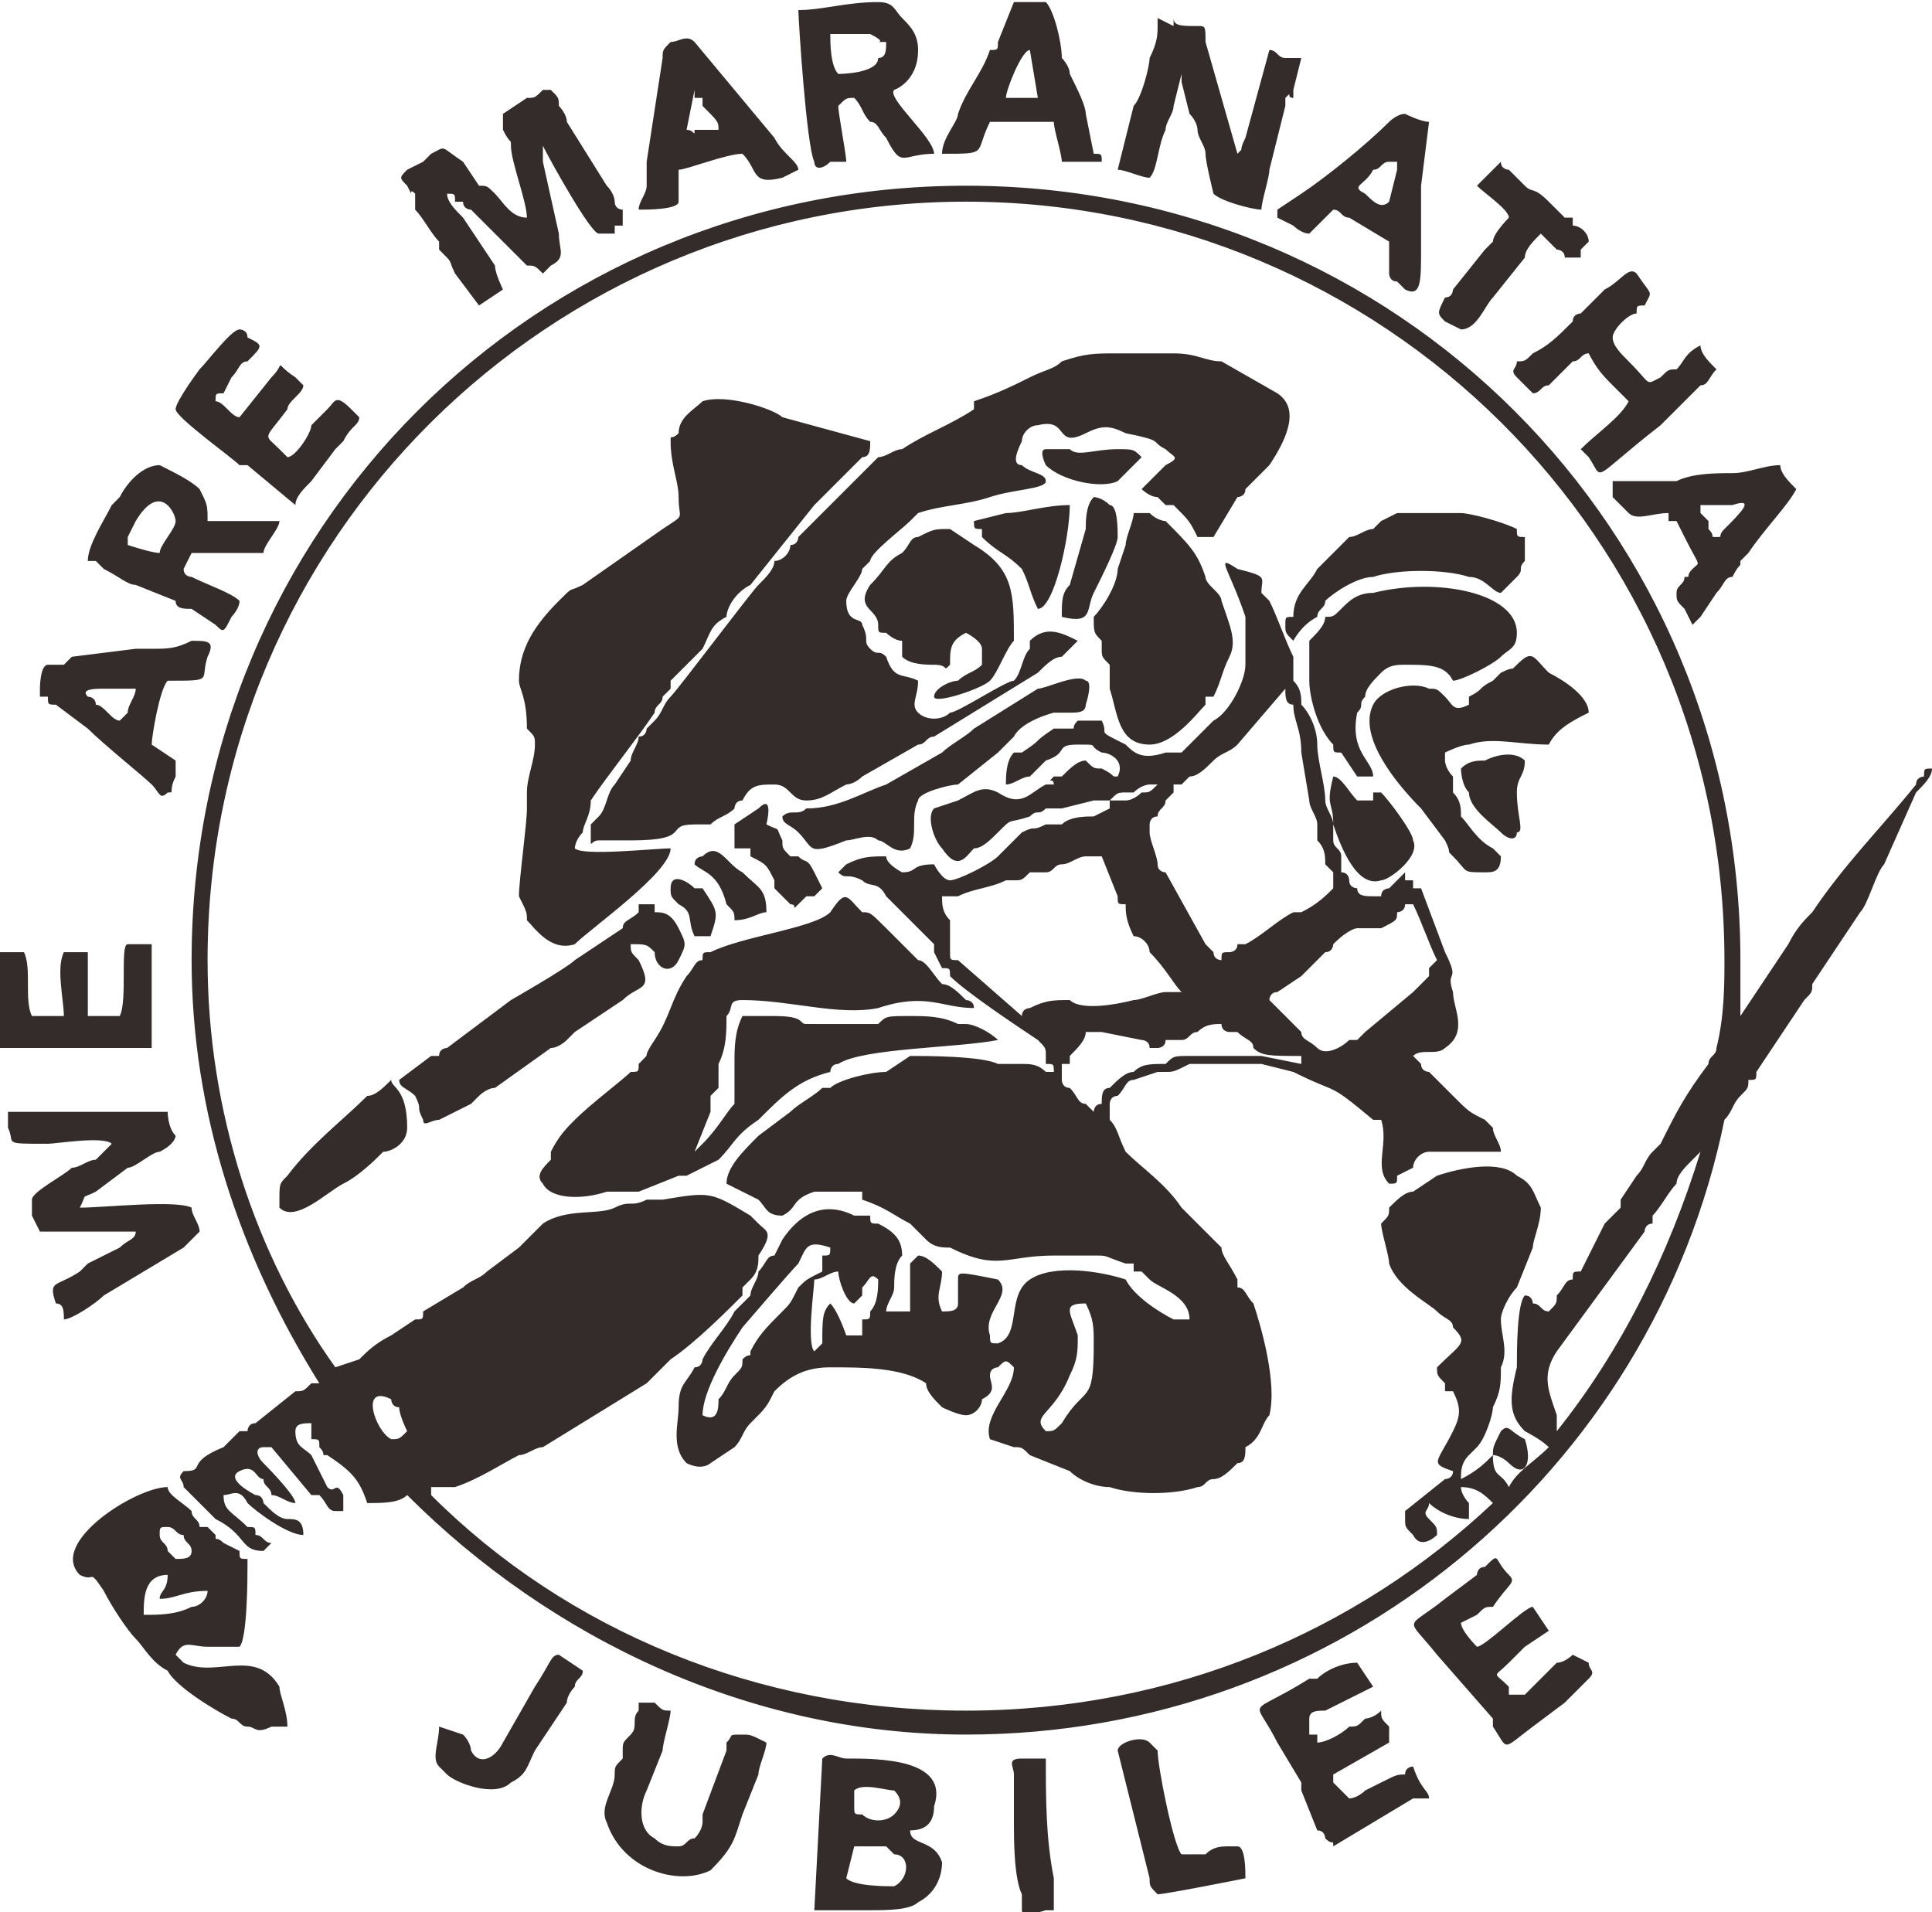 <?xml version="1.0" encoding="UTF-8"?>
<!DOCTYPE svg PUBLIC "-//W3C//DTD SVG 1.1//EN" "http://www.w3.org/Graphics/SVG/1.1/DTD/svg11.dtd">
<!-- Creator: CorelDRAW X7 -->
<svg xmlns="http://www.w3.org/2000/svg" xml:space="preserve" width="2.54mm" height="2.514mm" version="1.1" style="shape-rendering:geometricPrecision; text-rendering:geometricPrecision; image-rendering:optimizeQuality; fill-rule:evenodd; clip-rule:evenodd"
viewBox="0 0 242 239"
 xmlns:xlink="http://www.w3.org/1999/xlink">
 <defs>
  <style type="text/css">
   <![CDATA[
    .fil0 {fill:#332C2B}
   ]]>
  </style>
 </defs>
 <g id="Layer_x0020_1">
  <path class="fil0" d="M51 179c-1,1 -1,1 -2,1 -2,-1 -4,-7 0,-5 0,0 0,1 1,1 0,1 1,3 1,3zm-19 13c0,-1 0,-1 -1,-1 -2,-2 -3,-2 -3,-4 1,0 2,-1 3,1 1,1 5,4 7,4 0,-2 -1,-2 -2,-2 -1,0 -2,-1 -3,-2 0,0 0,-1 -1,-1 0,0 -4,-2 -2,-3 2,-1 2,1 3,1 0,1 1,1 1,2 1,0 2,1 3,1 0,-1 -4,-5 -4,-5 -1,-1 -1,-2 0,-2 1,0 0,0 1,0 0,0 0,0 0,0l5 6c1,0 1,0 1,0 1,1 1,2 2,2 0,0 1,0 1,0 0,0 0,-1 0,-1 0,-1 0,-1 0,-1 -1,-2 -1,0 -2,-1l-2 -4c-1,-1 -2,-1 -2,-3 0,-1 1,-1 2,-1 0,0 0,2 0,2 1,0 1,0 1,1 1,1 0,1 1,1 3,2 4,3 5,6 2,0 4,0 5,-1 18,18 43,30 70,30 47,0 86,-33 95,-77 1,-1 1,-2 2,-3 1,-1 1,-1 1,-2 1,0 1,0 1,-1l6 -9c1,-1 1,-1 1,-2l6 -9c1,-1 2,-5 3,-6l4 -9c1,-1 2,-2 2,-3 -1,0 -1,0 -1,1 0,0 -1,0 -1,1 -4,5 -9,10 -13,16 -1,1 -2,2 -3,4l-6 9c0,-3 0,-5 0,-7 0,-54 -43,-97 -97,-97 -54,0 -97,43 -97,97 0,19 6,37 16,53l-1 0c-1,1 -1,1 -2,1l-5 4c-1,0 -1,1 -1,1l-1 0c0,0 0,0 0,0 -1,1 -1,1 -2,2 -5,2 -2,3 -5,3 -1,1 0,1 0,2l4 4c4,2 3,4 6,4 0,0 0,0 1,-1l0 0c-1,0 -1,-1 -2,-1zm55 -75l2 0c1,-3 1,-3 -1,-6 0,0 0,0 -1,0 -1,-1 -3,-2 -3,0 0,1 0,1 1,2 2,1 1,2 2,4zm0 -9c1,1 3,1 4,5 1,1 1,1 1,2 2,0 3,-1 4,-1 0,-3 -1,-3 -3,-5 -2,-1 -3,-4 -5,-2 0,0 -1,0 -1,1zm53 -48l3 -3c-1,-1 -1,-1 -3,-1 -3,0 -5,1 -6,0 -1,0 -1,0 -2,0 0,0 -1,0 -1,0 -1,0 0,2 0,2 2,2 7,3 9,2zm-7 17c4,1 3,-1 4,-3 1,-2 3,-6 3,-7 0,-1 0,-4 -1,-4 -1,-1 -2,-1 -2,-1 -1,1 -1,3 -1,4l-2 7c-1,1 -1,2 -1,4zm57 27c1,0 0,-2 0,-5 0,-2 1,-2 1,-4 -1,-1 -3,-1 -5,0 -1,0 -2,0 -3,1 0,0 0,2 1,3 0,2 3,4 4,5 1,1 2,1 2,0zm-98 2c0,0 1,0 2,0 0,1 0,1 0,1 2,1 2,1 3,3 0,0 0,0 0,0 0,0 0,0 0,1l2 2c0,0 -1,0 0,0 1,0 0,1 1,0l1 -1c0,0 0,0 0,0 0,0 0,0 1,0 0,0 0,0 0,0 0,0 0,0 1,-1 0,0 -1,-2 -1,-2 -1,-2 -1,-1 -2,-2l-1 0c-1,-1 -1,-1 -1,-2 -1,-2 0,-1 -2,-2 0,0 1,-4 -1,-2l-3 2c0,1 0,1 0,3zm36 133c0,0 0,0 0,0 0,1 3,0 3,0l1 0c0,0 0,0 0,0l0 -2c0,-1 0,-2 0,-2 -1,-5 -1,-10 -1,-15 -1,0 -2,0 -3,0 -2,0 -1,1 -1,2 0,2 0,4 0,6 0,2 0,7 1,9l0 2zm45 -140c0,0 0,0 -1,0 0,1 0,1 0,1 -1,0 -1,0 -2,0 -1,-1 -2,-3 -3,-3 -1,4 0,3 0,6 1,3 3,8 6,7 1,0 5,-3 4,-5 0,-1 -3,-5 -4,-6zm-51 -34c0,1 0,1 1,1 0,1 0,1 0,1 2,2 3,2 5,4 1,2 1,3 2,5 2,0 4,-9 4,-13 -3,0 -6,1 -8,1l-4 1zm-67 151c0,2 -1,4 0,5 0,0 0,0 1,1 1,1 6,3 8,1 2,-1 2,-2 3,-4l4 -6c0,-1 1,-2 1,-2 0,-1 1,-1 1,-2 0,0 0,0 0,0l-3 -2c-1,0 -1,1 -3,4l-4 7c-1,2 -3,3 -4,1 0,0 0,-1 -1,-2 0,0 -3,-1 -3,-1zm90 3l0 0 -1 -1c0,0 1,0 0,0 -1,-1 -4,0 -4,1l4 16c0,1 0,1 1,2 1,0 11,-2 11,-2 0,-1 0,-4 -1,-4 -1,0 0,0 -1,0 -1,0 -2,0 -3,1 -1,0 -2,0 -3,0 -1,-1 -3,-11 -3,-13zm-96 -84c-1,1 -2,2 -3,2 -3,3 -7,6 -10,10 -1,1 -1,1 -1,3 0,1 0,1 0,1 2,2 6,-2 8,-3 2,-1 4,-3 5,-4 1,0 3,-1 3,-3 0,-5 -2,-5 -2,-6zm150 -105c0,-1 -1,-2 -2,-2l0 -1c0,0 -1,0 -1,0 -1,-1 -1,-1 -2,-2 -2,-2 -2,-1 -3,-2 -1,-1 -1,-1 -2,-2 0,0 -1,0 -1,-1 -1,1 -1,1 -2,2 0,0 0,0 -1,1 1,1 4,3 4,4 0,0 -2,2 -2,3 0,0 0,0 -1,1l-4 5c0,0 0,1 -1,1 -1,2 -1,2 0,3l2 1c2,0 3,-3 4,-4l4 -5c0,-1 1,-2 2,-3 0,0 0,0 1,1l1 1c0,0 1,0 1,1 1,0 1,0 1,0 1,0 1,0 1,0l0 -1c1,-1 1,-1 1,-1zm-67 104c0,-1 0,-1 -1,-1l0 -2 0 1c0,-1 0,-1 -1,-2l0 -1 0 1c-3,-2 -9,-6 -11,-8 0,-1 0,-1 -1,-1 0,0 0,0 -1,-2l0 -1c-2,-2 -5,-5 -6,-6 -1,-2 -2,-1 -3,-2 -2,-1 -2,0 -3,-1 0,0 0,0 1,-1 2,-1 3,-1 5,-1 0,1 2,2 2,2 2,0 1,-1 4,-1 0,0 1,2 2,2 1,0 5,-2 6,-3 1,-1 2,-2 3,-3 2,-1 1,0 3,-1 1,0 1,0 2,0 1,-1 3,-1 4,-1l2 -1 0 -1c0,0 0,0 0,0l0 0c0,0 0,0 0,0 0,0 0,0 0,0 1,0 2,0 2,0 1,0 2,-1 2,-1 0,0 0,0 0,0 1,0 1,0 2,-1l0 0 -1 0c0,0 -1,0 -2,1 0,0 -1,0 -1,0 -1,0 -1,0 -2,1 -1,0 -1,0 -2,0l-4 1c0,0 -1,0 -2,0 -1,1 -1,0 -2,1 -3,1 -2,0 -4,2 -1,1 -2,2 -3,2 -1,1 -2,3 -4,0 -1,-1 -2,-4 -1,-5l3 -1c2,-1 3,-2 5,-1 3,2 4,0 6,-1 0,0 1,0 1,0 0,-1 -1,0 0,-1 0,0 0,0 0,0 1,0 1,0 1,0 1,-1 2,-2 3,-2 1,1 1,1 2,1 2,1 1,1 2,1 1,-2 -1,-3 -2,-3 -2,-1 0,-1 -3,-1 -3,0 -1,1 -4,2l-2 2c-1,0 -2,1 -3,1 0,-1 0,-3 1,-4 0,0 0,0 1,0 3,-2 1,-1 4,-3 1,0 1,0 2,0 1,0 0,0 1,-1 1,0 1,0 3,0 1,2 -1,1 3,3 1,1 2,2 5,1 1,0 1,0 2,0l4 -4c2,-1 4,-5 4,-7 0,-3 0,-3 0,-6 -2,-6 -4,-8 -1,-6 4,1 3,1 3,3l1 1c1,2 2,5 3,7 0,0 0,0 0,0l0 0c0,0 0,0 0,1 0,0 0,1 0,1 0,1 0,1 0,1 1,1 1,2 1,3 1,1 2,3 2,5 0,2 1,5 1,7 0,1 1,2 1,3 0,1 0,1 0,2 0,1 1,1 1,2 0,1 0,1 0,2 1,0 1,1 1,1 0,0 0,0 0,0 0,1 1,1 1,1 0,1 1,1 2,1 1,0 1,0 1,0 0,-1 1,-1 1,-1l2 -2 0 1c0,0 0,0 1,0l0 0 0 1 0 0 0 0c0,0 0,0 0,0 1,0 1,0 1,0l3 8c2,4 0,2 1,5 0,2 2,5 -1,7 -1,1 -3,0 -4,1 0,0 0,0 0,0l1 1c0,1 1,1 1,1 1,1 2,2 3,3 2,2 2,2 4,3l1 1c0,1 1,2 1,3 -2,0 -7,0 -9,0 -1,0 -2,1 -2,2l-2 1c0,1 0,1 -1,1 0,0 1,0 0,0 -2,-2 0,-5 -1,-8 -1,0 -1,0 -1,0 -6,-5 -4,-3 -10,-6l-4 -1c-2,0 -5,0 -7,0 -1,0 -1,0 -2,0 -2,1 -2,1 -3,1l-1 0 -3 1c-1,0 -1,1 -2,2 -1,0 -1,1 -1,1 0,1 0,1 0,1 0,0 0,1 0,1 1,1 1,2 2,4 2,2 5,4 7,7l5 5c0,1 1,2 2,4 0,0 0,0 0,1 1,0 1,1 2,2 1,3 3,10 2,14 -1,1 -1,3 -3,4 0,1 0,2 -1,2 -1,1 -2,2 -3,2 -1,0 -1,1 -2,1 -3,1 -8,1 -11,0 -2,0 -4,-1 -5,-2l-5 -2c-1,-1 -1,-1 -2,-1l-3 -1c-1,-3 3,-6 3,-9 -1,-1 -1,-1 -2,0 0,0 -1,0 -1,1 0,1 1,2 -1,3 0,1 -1,2 -2,2 -1,0 -3,-1 -3,-1 -1,-1 -2,-2 -2,-3 -3,-2 -8,-2 -12,-2 -3,0 -5,1 -7,3 -1,2 -1,2 -3,4 -1,1 -1,2 -2,3l-3 2c0,0 -1,1 -3,0 -2,-2 -1,-5 -1,-7 0,-3 1,-3 2,-5 1,0 1,-1 1,-1 1,-2 3,-4 4,-6l2 -2c0,-1 1,-2 1,-3 1,-1 1,-2 2,-2l1 -2c2,-3 5,-5 9,-3 1,0 1,0 2,0 0,1 0,1 1,1 2,1 3,2 3,4 -1,1 -1,3 -1,4 0,1 -1,2 -1,3l3 0c0,-1 0,-1 0,-3 0,-1 0,-2 0,-3 0,0 0,0 1,-1 1,0 2,1 3,2 0,2 -1,3 0,5 1,0 2,0 2,-1 0,-1 0,-1 0,-2 0,0 0,-1 0,-1 0,-1 0,-1 5,0 2,2 -2,4 -1,7 0,1 0,1 1,1 3,-1 1,-6 4,-8 0,0 0,0 0,0 3,-2 9,-1 12,0 1,2 4,4 6,5 0,0 1,0 2,0 0,-3 -4,-4 -5,-5 0,0 0,0 -1,-1l-1 0c0,0 0,0 0,0 0,-1 0,0 0,-1 -1,0 -1,0 -1,0 -3,-1 -2,-1 -4,-1 -3,0 -3,0 -5,0 -6,0 -7,2 -13,-1 -1,0 -2,0 -3,-1 -1,-1 -1,-1 -2,-2 -2,-1 -3,-2 -6,-3l0 -1c-2,0 -5,0 -6,0 -3,1 -2,2 -4,3 -2,0 -2,-1 -3,-2l-4 -2c0,-2 2,-4 4,-6l4 -3c1,-1 3,-2 4,-3 1,0 1,0 1,0 1,-1 5,-2 7,-2l3 -2c2,0 9,0 11,1 1,0 1,0 2,0l0 0 1 0c1,0 2,0 3,1 0,0 1,0 1,0 0,0 0,0 0,0 0,0 0,0 0,0 0,-1 0,0 0,0zm1 -1l0 1c0,0 0,1 0,1 0,0 0,1 1,1 1,1 1,2 2,2 0,0 1,1 1,1 0,0 0,0 0,0 0,0 0,-1 1,-1 0,-1 0,-2 1,-2 1,-1 2,-2 3,-2l0 0c1,-1 2,-1 4,-1 1,-1 1,-1 3,-1 0,0 1,0 2,0 2,0 5,0 7,0l0 0 5 1 0 0c0,0 0,0 0,-1 -4,0 -5,0 -6,-1 0,-1 -1,-1 -2,-2 0,0 0,0 -1,0 0,0 0,0 0,0 0,0 -1,0 -1,-1l0 0c0,0 0,0 0,0 -1,0 -2,0 -3,1 -1,0 -1,1 -2,1 -1,0 -2,0 -2,0 0,1 -1,1 -1,1 0,0 0,0 -1,0 0,-1 -1,-1 -1,-1l0 0 -5 -1c-1,0 -1,0 -2,0 0,1 -1,2 -2,3 0,0 0,1 0,1l0 0c0,0 -1,0 -1,0l0 0zm-118 -6l-4 0 0 -8 -1 0c0,0 0,0 0,0 -1,0 -2,0 -2,0 -1,2 0,6 0,8 -1,0 -3,0 -4,0 -1,-2 0,-6 -1,-8l-3 0c0,1 0,11 0,12l19 0c0,-1 0,-13 0,-13 -1,0 -3,0 -3,0 -1,0 0,7 -1,9zm198 -64c0,0 3,0 4,0 3,-1 1,1 -1,3 -1,1 0,1 -1,1 -1,0 0,0 -1,-1l0 -1c0,0 0,0 0,0 0,0 0,0 0,0l-1 -1c0,-1 0,0 0,-1zm-1 15c1,-1 1,-1 1,-1l2 -3c1,-1 1,-2 2,-2 1,-2 1,-1 1,-2 1,-1 1,-1 1,-1 2,-3 5,-6 6,-8l0 0c-1,-1 -2,-2 -2,-3 -2,0 -4,1 -6,1 -2,0 -5,0 -7,1l-8 0c0,1 0,1 0,2l2 2c1,1 3,0 5,0l0 1c0,0 0,0 0,0 0,0 1,0 1,0l1 2c2,4 2,3 1,4 -1,1 0,1 -1,1 0,1 -1,1 -1,2 0,1 0,1 1,2l1 2zm-92 20l5 -4 2 -2c1,-2 5,-3 5,-3 1,0 0,0 1,0 0,0 1,0 1,0 1,0 2,0 2,-1 0,0 1,-3 0,-3 -1,-1 -5,1 -6,1l-8 5c-1,1 -3,2 -4,3l-7 4c-3,1 -6,3 -10,3 -1,1 -2,0 -3,1 0,1 1,1 2,2 2,2 1,3 6,1 1,0 3,-1 4,0 1,0 2,2 4,1 0,0 0,0 0,0 0,0 0,0 0,0 1,-2 0,-4 1,-6 0,-1 4,-2 5,-2zm9 -92l1 6c0,0 0,0 0,0l-4 0c0,-1 2,-6 3,-6zm-11 13c6,0 4,0 6,-4l8 0c0,1 1,4 1,5l5 0c0,-1 0,-1 -1,-1l-1 -5c0,-1 -1,-3 -2,-5 0,-1 -1,-2 -1,-2 0,-2 -1,-6 -2,-7 0,0 -3,0 -4,0l-2 5c0,1 0,1 -1,1 -1,3 -3,5 -4,8 0,1 -2,3 -2,5zm56 6c-1,1 -2,0 -3,-1 -2,-1 0,-1 1,-3 1,0 1,-1 2,-1 1,0 0,0 1,0 0,1 0,0 0,1l-1 4zm-14 2l2 1c0,0 1,1 2,1 0,0 2,-2 3,-3 1,0 1,1 2,1l5 3 0 4c0,0 0,0 0,0 0,0 0,1 1,1l1 1c2,1 2,-1 2,-5 0,-2 0,-4 0,-6 0,0 0,-1 0,-2l1 -8c-1,0 -3,-1 -3,-1 -1,0 -2,1 -2,1 -3,3 -8,7 -11,9l-3 2c0,1 0,0 0,1zm-143 59c0,1 -1,2 -1,3l-1 1c-1,0 -2,-2 -3,-2 0,-1 -1,-1 -1,-1 -1,-1 1,-1 2,-1 2,0 2,0 4,0zm4 -1c6,0 4,0 5,-3 1,-2 0,-2 -2,-2 -2,1 -3,1 -5,1 -1,0 -1,0 -2,0l-8 1c0,0 -1,1 -1,1 -1,0 -2,0 -2,0 -1,0 -1,3 -1,3 0,0 0,0 0,1l1 0c0,1 0,1 1,1l4 3c2,2 7,6 8,7 1,1 1,2 2,1 1,0 0,0 1,-2 0,0 0,-1 0,-2l-3 -2c0,0 0,0 0,0 0,-1 1,-7 2,-8zm75 133c-2,-1 -2,-1 -3,-1 -2,0 -1,0 -2,1 0,0 0,0 0,0 0,0 0,0 0,1l-3 8c0,0 0,0 0,0 0,0 0,0 0,1 0,0 0,1 -1,2 -1,0 -1,1 -2,1 -1,0 -2,0 -3,-1 -2,-1 -2,-4 -1,-6l2 -5c0,-1 1,-4 1,-5 -1,0 -1,0 -2,-1 -1,0 -1,0 -2,0l0 1c-1,1 0,2 -1,3 -1,1 -1,1 -1,2 0,1 0,1 0,1 -1,1 -1,1 -1,2 0,2 -2,4 -1,6 2,6 9,8 13,6 3,-3 3,-4 4,-7l2 -5c0,-1 1,-3 1,-4zm-9 -207l0 1c1,0 0,0 1,0 0,1 0,1 0,1 2,2 2,2 2,3 -1,0 -1,0 -2,0 0,0 -1,0 -1,0 0,1 0,0 -1,0 0,0 0,0 0,0l1 -5zm-7 15c1,0 5,0 5,-1l0 -2c0,-1 0,-1 0,-2 1,0 6,-2 8,-2 2,2 1,4 5,3l2 -1c0,-1 -2,-2 -3,-4l-10 -12c-1,-1 -2,0 -3,0 -1,1 -1,1 -1,2l-2 13c0,1 0,1 0,3 0,1 -1,2 -1,3zm-58 25c0,1 7,6 8,7l1 0c0,0 0,0 0,0l6 5c0,-1 1,-2 2,-3l3 -4c0,0 1,-1 1,-1 1,-2 2,-2 2,-3 -1,-1 0,0 -1,-1 -2,-2 -2,-1 -3,0 0,0 0,0 -1,1 0,0 -1,1 -1,1 0,1 -2,4 -3,4 0,0 -1,-1 -1,-1 -2,-2 -2,-1 1,-5 0,-1 2,-2 2,-3 0,0 0,0 0,0 0,0 -1,-1 -1,-1 -3,-2 -1,-2 -3,0l-4 5c-1,0 -2,-2 -3,-2 0,-1 0,-1 1,-1l1 -2c1,-1 1,-2 2,-2 2,-2 2,-2 0,-3 0,-1 -1,-1 -1,-1 -1,0 -4,4 -5,5 0,0 -3,4 -3,5zm142 164c0,-1 1,-1 2,-1l6 -3 -2 -3c-2,0 -4,1 -5,2 -1,0 -1,0 -1,0 -8,5 -7,2 -4,8l3 5c0,1 0,1 0,1l2 5c1,0 1,1 1,1 1,1 1,0 1,1l10 -6c1,0 1,0 2,0 0,-1 -1,-1 -2,-4 0,0 -1,0 -1,1 -1,0 -1,0 -3,1l-2 1c-1,1 -2,1 -2,1l-2 -2c0,-1 0,-1 0,-1l7 -4c0,-1 0,-1 0,-1 0,-1 0,0 0,-1 -1,-1 -1,-1 -1,-2 -1,1 -2,1 -2,1 -1,1 -1,1 -2,1 -1,1 -3,2 -4,2 0,0 0,0 0,-1 -1,0 -1,0 -1,0 0,-2 0,-1 0,-2zm21 -13c1,-1 1,-1 2,-1 2,-3 3,-3 2,-4 -2,-2 -1,-3 -3,-1 -1,0 -1,1 -1,1l-4 3c-5,4 -5,2 -1,7l7 8c0,1 0,1 0,1 2,3 1,3 5,0l4 -3c1,-1 2,-2 3,-3 1,-1 0,-1 0,-2l-2 -1c0,0 -1,1 -2,1l-4 4c0,0 0,0 0,0 -1,0 -1,0 -1,0 -1,0 -1,0 -1,0 0,-1 0,-1 0,-1 -2,-2 -2,-1 0,-3l2 -2c0,0 0,0 0,0l3 -2c0,0 -2,-3 -2,-3 -1,0 -6,5 -7,5 0,0 -2,-2 -2,-3l2 -1zm-23 -122c0,0 1,-2 3,-3 0,-1 1,-1 1,-2 1,-1 4,-3 6,-3 3,-1 9,-1 12,0 2,0 3,2 4,2 0,0 1,-1 2,-2 1,-1 0,-1 1,-2 0,-1 0,-2 0,-3 -1,0 -1,0 -1,-1 -2,-1 -6,-2 -7,-2 -2,0 -6,0 -8,0l-2 1c-1,1 -1,1 -1,1 -1,0 -2,1 -3,1 -1,1 -2,2 -4,4 -1,2 -3,3 -3,6 -1,0 -1,0 -1,1 0,1 0,1 1,2zm30 -31c1,0 1,-1 2,-1l3 -3c1,0 1,-1 2,-1 1,2 2,3 3,4 0,0 0,0 1,1l1 1c-1,2 -4,4 -6,6 0,0 1,1 1,1 2,3 0,3 9,-4 2,-2 3,-3 5,-5 1,0 1,-1 2,-2 -1,-1 -2,-2 -2,-3 -2,1 -2,2 -3,3 -1,0 -1,0 -2,1 -2,1 -1,1 -4,-2 -1,-1 -2,-2 -2,-3 0,-1 2,-3 3,-3 0,-1 0,-1 1,-1 1,-2 1,-1 -1,-4 -1,-1 -2,1 -4,2l-3 3c0,0 -1,0 -1,1 -2,2 -3,3 -5,4 -1,1 -1,1 -2,1 0,1 -1,1 0,2 0,0 2,2 2,2zm-82 -44c1,0 0,0 1,0 0,1 0,2 -1,2 0,2 -5,2 -5,2 -1,-1 -1,-4 -1,-5 1,0 4,0 5,0 2,1 1,1 1,1zm-10 -4c0,1 1,17 2,19l0 0c0,1 1,1 2,0 1,0 1,0 2,0 0,-1 -1,-6 -1,-7 1,-1 1,-1 2,-1 1,1 1,2 2,3 1,0 1,1 2,2 2,4 2,2 6,2 0,-2 -6,-7 -5,-8 0,0 3,-1 3,-5 0,-2 -1,-3 -2,-4 -1,-1 -1,-2 -3,-2 -4,0 -7,1 -10,1zm-80 68c-1,0 -4,-1 -4,-1 0,0 0,0 0,0 0,0 0,-1 0,-1l1 -2c3,-5 5,-1 5,0 0,1 -2,3 -2,4zm4 0c2,0 5,0 8,0 0,0 1,0 1,0 0,-1 2,-3 2,-4 -2,0 -7,0 -9,0 0,-2 0,-2 -1,-4 -1,-1 -3,-2 -5,-3 -2,0 -4,2 -5,4 0,0 -1,1 -1,1 -1,2 -3,5 -3,7 1,0 1,0 1,0l1 1c2,1 3,2 4,2l5 2c0,1 1,1 2,1l3 2c1,1 1,1 2,-1 0,0 1,-1 1,-2 -1,-1 -4,-2 -6,-3 0,0 -1,0 -1,-1l1 -2zm88 163c2,0 2,3 0,4 -1,0 -5,0 -6,-1l1 -4 4 0c1,1 1,1 1,1zm-5 -8c1,-1 4,0 5,0 1,1 1,2 0,3 -1,1 -3,1 -4,0 -1,0 -1,0 -1,-1 0,-1 0,-2 0,-2zm7 5c2,0 3,-1 3,-3 2,-6 -7,-6 -11,-6 -1,0 -2,-1 -3,0l-1 19 7 0c2,0 5,0 6,-1 2,-1 3,-3 3,-5 -1,-3 -4,-2 -4,-4zm-1 -149c0,1 0,1 0,2 1,1 3,1 4,1 2,0 1,1 2,0 0,-2 0,-3 2,-4 0,0 2,1 2,2 0,0 0,0 0,1 0,0 0,1 0,1 -1,1 -2,1 -3,2 -1,0 -3,1 -3,2 0,1 6,-1 7,-2 1,-1 2,-4 3,-5 0,-6 0,-9 -5,-12l-3 -2c-2,0 -2,0 -4,1 -1,0 -1,1 -2,2 0,0 0,0 0,0 -2,1 -2,2 -4,4 -2,3 1,3 1,5 0,1 0,1 1,1 0,0 1,1 2,1zm34 -78l0 1 -2 -1 0 1c0,1 0,2 -1,4 0,1 -1,5 -2,6l-2 8c1,0 3,1 4,1 1,-1 1,-4 2,-6 0,-1 1,-2 1,-3l1 -4c0,0 0,0 0,1l1 4c1,1 1,2 1,2 0,1 1,2 1,3 0,1 1,5 1,5 1,1 5,2 6,2 0,-1 1,-4 1,-5l2 -8c0,0 0,-1 0,-1 1,-1 0,0 1,0 0,-1 0,-1 0,-1l1 -4c-1,0 -1,0 -2,0 -1,0 -1,-1 -2,-1 0,0 0,0 0,0l-3 11c-1,2 0,1 -1,2l-4 -14c0,-2 0,-2 -1,-2 -2,0 -3,0 -3,-1zm30 111c-1,0 -1,0 -1,0l0 0 0 0c0,1 -1,1 -1,1 0,1 0,1 -2,2 -1,0 -2,0 -3,0 0,0 -1,0 -3,2 0,0 0,1 -1,1 -1,1 -2,2 -3,3l0 0 -3 2c-1,0 -1,1 -1,1 0,0 0,0 0,0l2 2c1,1 1,1 2,2l0 0c0,1 1,1 2,2 1,1 3,0 4,-1 0,0 1,0 1,0 0,0 0,0 1,-1 0,0 0,0 0,0l6 -5c0,0 0,0 0,0l0 0c0,0 0,0 0,0 1,-1 1,-1 1,-1l0 0c0,0 1,-1 1,-1 0,-1 0,-1 0,-1 0,0 1,-1 1,-1 -1,-2 -2,-5 -3,-7zm-163 30c0,0 -1,1 -2,2 -1,0 -2,1 -3,1 -1,1 -5,3 -5,4 0,1 0,0 0,2l1 2c1,0 10,0 12,0 0,1 -1,1 -2,2l-4 2c-1,1 -1,1 -1,1 -3,2 -4,1 -3,4 1,0 1,1 1,2 1,0 4,-2 5,-3 0,0 0,0 0,0l10 -6c0,0 0,0 0,0l2 -2c0,-1 -1,-2 -1,-3 -2,-1 -11,0 -14,0 1,-2 0,-1 2,-2l4 -3c1,0 3,-2 4,-2 2,-1 2,-2 2,-2l0 0c0,0 0,0 0,0 -1,-1 -1,-3 -1,-3 -1,0 -18,0 -20,0 0,1 0,1 0,2 1,2 -1,2 5,2 1,0 7,-1 8,0zm167 -49c0,0 2,-1 3,-1 3,-1 6,0 10,0 1,-2 3,-3 5,-4 0,-2 -3,-4 -5,-5 -2,-2 -2,-3 -4,-1 -1,1 0,0 -2,1l-1 1c0,0 0,0 0,0 -2,1 -1,1 -3,2l0 0c0,0 0,0 0,1 -2,1 -2,0 -3,-1 -1,-1 -1,-1 -2,-1 -2,-1 -6,0 -7,2 -2,4 3,10 6,13l3 4c1,2 0,1 1,2 2,2 1,2 4,2 1,0 2,0 2,-2 0,0 0,0 -1,-1 0,0 0,0 0,0 -2,-1 -3,-3 -4,-4 0,-1 0,-2 -1,-3l0 -2c-1,-1 -1,-2 -1,-2 0,-1 0,-1 0,-1zm-131 41c0,1 1,1 2,2 1,2 0,1 1,3 0,1 1,0 2,0l4 -2c0,0 1,-1 1,-1 0,0 1,-1 2,-1l7 -5c1,0 2,-1 2,-1 1,-1 1,-1 1,-1l6 -4c2,-2 4,-1 2,-5 -1,-1 -1,-1 -1,-2 2,0 2,0 3,1 0,2 2,3 3,1 1,-2 1,-2 0,-4 -1,-2 -2,-2 -3,-2 0,-1 0,-1 0,-1 -1,0 -1,0 -2,0 0,1 0,1 0,1l0 0c-1,1 -2,1 -2,2l-6 4c-1,1 -8,5 -8,5l-8 6c0,0 -1,0 -1,1 -1,0 -1,0 -1,0l-4 3zm13 -120c0,1 0,1 0,1 1,2 1,1 1,2 0,2 2,7 2,9 -2,0 -3,-2 -4,-3 -1,-1 -1,-1 -2,-1l-2 -3c-3,-2 -2,-2 -4,-1 0,0 -1,1 -1,1l-2 1c-1,1 -1,1 0,2 1,2 0,0 1,1l0 2c1,1 2,3 3,4 0,1 0,1 0,1 2,2 1,1 2,3l3 4 3 -2c0,0 -1,-2 -1,-3l-4 -6c-1,-1 -2,-2 -2,-3 1,0 1,0 1,1 1,0 1,0 1,0 0,1 1,1 1,1 2,2 2,2 3,3l4 4c1,0 1,0 2,1 0,0 1,-1 1,-1 2,-1 1,-2 1,-4l-2 -9c0,-1 0,-1 0,-2 0,0 0,0 0,0 1,2 6,11 7,11 1,0 1,0 2,0 0,-1 0,-1 0,-1 1,0 1,0 1,0 0,-1 0,-1 0,-2 0,0 -1,0 -1,-1 0,0 0,-1 -1,-2l-5 -8c0,-1 -1,-2 -1,-2 0,-1 0,-1 -1,-2 -1,0 -1,0 -1,0 -1,1 -1,1 -2,1l-3 2 0 1zm107 82c1,0 2,0 2,0 0,-2 -3,-3 -2,-8 1,-1 0,-1 1,-2 0,-1 1,-2 2,-3 1,-1 2,-1 3,-1 3,0 5,0 6,2 1,0 5,-2 6,-3 1,-1 2,-1 2,-3 0,-5 -10,-7 -18,-5 -2,0 -3,1 -4,2 -1,1 -1,1 -2,1 0,1 -1,2 -2,3 0,2 0,3 0,5 0,2 1,6 3,8 0,1 0,1 1,1l2 3zm-28 -33c0,1 -1,3 -1,4l-1 3c0,2 -2,5 -3,6 0,2 0,2 1,3l0 1c0,0 0,0 0,0 0,1 0,1 1,2 0,0 0,0 0,1l0 0c0,0 0,1 0,2 1,3 1,7 5,7 3,0 6,-4 7,-5l0 -1c0,0 0,0 0,0 0,0 1,0 1,0 1,-2 1,-3 2,-5 1,-2 0,-4 -1,-7 0,-1 -2,-2 -2,-3 -1,-3 -2,-4 -5,-7 0,0 -1,0 -2,-1 0,0 -2,0 -2,0zm-124 138c0,-2 0,-5 3,-5 0,2 -1,2 -1,3 2,0 3,-1 6,-1 0,1 -1,2 -2,2 -2,1 -4,1 -6,1zm3 -11c1,0 1,1 2,1 0,1 1,1 1,2 0,1 -1,1 -2,1 0,0 -1,-1 -1,-1 0,-1 -1,-1 -1,-2 0,-1 0,-1 1,-1zm8 24c1,0 1,1 2,1 1,0 1,1 3,0 0,0 1,0 2,0 0,-2 -1,-4 -1,-5 -3,-5 -8,-1 -12,-3 0,0 -1,-1 -1,-1 1,-2 2,-1 4,-1 1,0 4,0 4,0 1,-1 1,-9 1,-10 0,-1 0,-1 0,-1 -1,0 -1,0 -1,-1 0,0 0,0 0,0 -2,-1 -2,-1 -2,-1 -1,-1 -1,0 -1,-1l-1 -1c0,0 0,0 -1,0 0,-1 -1,-1 -1,-2 -1,-1 -3,-2 -3,-3 -4,0 -15,7 -11,11 2,1 1,-1 3,2 1,2 3,5 4,6 1,1 2,3 4,4 1,2 6,5 8,6zm91 -95l8 7c0,-1 1,-1 1,-1 2,-1 3,-1 5,-1 1,1 4,1 8,0l0 0c1,0 3,-1 4,-1 0,0 1,0 1,0l0 0c0,0 1,0 1,0 -1,-1 -2,-3 -4,-5 0,-1 -1,-2 -2,-2 -1,-2 -1,-3 -1,-4l0 0c-1,0 -1,0 -1,-1l-2 -5c-1,0 -1,0 -2,0l0 0c-1,0 -2,1 -3,1 -1,0 -1,1 -2,1 -1,0 -2,0 -2,0 -1,1 -1,1 -2,1 0,0 0,0 -1,0 0,0 0,0 0,0 -2,1 -4,1 -6,2 0,0 -1,0 -1,0 0,0 -1,0 -1,0 0,1 0,2 1,3 0,2 0,4 0,4 0,1 0,1 1,1 0,0 0,0 0,0l0 0zm60 51c0,1 0,1 1,2 0,0 0,0 0,1 0,0 0,0 1,0 1,2 1,3 0,5 -2,4 -3,4 0,5 0,1 -1,1 -1,1l-5 4c0,0 0,1 0,0 0,0 0,1 0,1 0,1 0,1 1,2 1,2 3,0 3,0 0,-1 0,-1 -1,-2 -1,-1 0,-1 0,-2 1,1 3,2 5,2 0,-1 0,0 0,-2 0,0 -1,-1 -1,-2 2,0 3,1 4,2 -17,16 -40,26 -66,26 -26,0 -50,-10 -67,-27 0,0 0,-1 0,-1l3 0c3,-1 6,-3 8,-4 1,0 2,-1 3,-1l13 -8c0,0 0,0 1,-1l2 -2c3,-2 7,-6 9,-8 0,-1 0,-1 0,-1 1,-1 1,-1 1,-1 1,-1 1,-2 1,-3 2,-3 1,-3 0,-4l-1 -1c-5,-3 -5,-3 -11,-2 -1,0 -2,0 -2,0 -2,1 -2,0 -4,1 -2,1 -6,0 -9,2 -1,1 -1,1 -3,3l-4 3c-1,1 -2,1 -3,2l-5 3c0,1 0,1 -1,1l-3 2c-2,1 -3,2 -4,3l-3 1c-10,-14 -16,-32 -16,-51 0,-53 43,-95 95,-95 52,0 95,42 95,95 0,3 0,7 -1,11l0 0c0,1 -1,1 -1,2 -3,4 -4,6 -6,10 -1,1 -1,1 -1,1 -1,1 -1,2 -2,3 0,0 0,0 0,0l-2 3c0,0 0,1 0,1 -1,1 -1,1 -2,2l-3 6c-1,0 -1,0 -1,1 -1,0 -1,1 -2,2 0,1 0,1 -1,2 -1,0 -1,-1 -2,-1 0,0 0,-1 -1,-1 -1,1 -1,7 -1,9 -1,4 -1,6 1,8 0,0 2,1 3,2 -2,2 -4,3 -5,5 -1,-2 -2,-1 -2,-4 1,0 2,1 2,1 2,2 3,0 2,-3 -2,-1 -2,-2 -3,-1 -1,2 -1,2 -1,3 -1,1 -2,2 -4,3 0,-1 0,-2 1,-3 1,-1 1,-1 1,-1 1,-1 2,-4 2,-5 1,-2 1,-3 1,-5 1,-2 0,-4 0,-6 0,-1 1,-3 2,-4l2 -5c0,-1 1,-3 1,-5 -1,-2 -1,-3 -3,-4 -2,-2 -7,-1 -10,0l-3 2c-1,0 -2,1 -3,2 0,0 0,0 0,0 0,1 0,1 -1,2 0,1 1,4 1,5 1,3 5,5 6,6 1,1 2,1 2,2 2,2 1,2 -2,5zm15 8c0,-1 0,-2 0,-2 -1,-3 -2,-5 0,-8l11 -15c0,0 0,-1 1,-1 0,0 0,-1 0,-1 1,-1 2,-3 3,-4 0,-1 1,-2 2,-3 0,0 0,0 1,-1 -4,13 -10,25 -18,35zm-47 -81l-1 0c0,1 0,1 0,1 -1,1 -1,1 -1,1 0,1 -1,1 -1,2 -1,0 -1,1 -1,1 0,0 0,0 0,0 0,0 0,0 0,1 0,1 1,3 1,4 0,1 1,1 1,1l5 9 1 1 0 0c0,1 1,1 1,1 0,0 0,0 0,0 0,-1 0,-1 1,-1 0,0 1,0 1,-1 0,0 0,0 1,0 2,-1 4,-3 6,-4 0,0 1,0 1,0 2,-1 3,-2 4,-3l0 0c0,-1 0,-1 0,-1 0,0 0,0 0,-1 0,0 -1,-1 -1,-1 0,-1 0,-2 -1,-3 0,-1 0,-1 0,-2 0,-1 -1,-2 -1,-3l-1 -6c0,-3 -1,-4 -1,-6 -1,0 -1,-1 -1,-2l-6 7 0 0c-1,1 -2,1 -3,2 -1,1 -2,2 -3,2l-1 1zm14 -16l0 0 0 0 0 0zm0 0l0 0 0 0 0 0zm-73 57c0,0 0,0 0,0l0 -1c0,0 0,0 0,-1l1 -1c0,0 0,0 0,0l0 -3c1,-2 1,-4 1,-6 1,-1 0,-2 2,-2 6,0 12,2 17,1 6,-2 8,0 12,0 0,-1 -1,-1 -1,-1 -1,-1 -2,-2 -3,-2 -1,-1 -2,-3 -3,-3 -1,-1 -1,-1 -2,-2l-2 -2c-2,-2 -2,-2 -3,-2 -2,-2 -2,-3 -4,0 -2,2 -11,3 -15,5 -1,0 -1,0 -1,1 -1,0 -1,1 -2,2 -2,3 -2,5 -4,8 -2,3 0,1 -2,3 0,1 0,1 -1,1 -1,1 -5,4 -7,6 -1,1 -2,2 -3,4l0 1c-1,1 -2,2 -1,3 1,2 5,2 8,1 1,0 3,0 4,0l5 -2c1,0 1,0 1,0l4 -2c0,0 0,0 0,0l0 0c2,-2 2,-3 5,-5 3,-3 5,-5 9,-6 0,0 0,-1 1,-1 3,-2 15,-2 20,-3 -1,-1 -3,-2 -4,-2 -1,0 0,0 -1,0 -2,-1 -4,-1 -6,-1 -3,0 -3,0 -4,1 -2,0 -6,0 -9,0 -1,0 0,-1 -4,-1 -1,0 -3,0 -4,0 -1,2 -1,4 -1,6l0 5c-1,1 -2,3 -4,5 0,0 -1,1 -1,1l2 -5zm-5 -33c-2,0 -11,1 -12,0 0,0 0,-1 1,-2 0,-1 1,-2 1,-4 2,-3 6,-8 8,-11 0,-1 1,-1 1,-2 1,-1 0,0 1,-1 0,0 0,0 0,-1l4 -4c1,-2 1,-3 3,-4 0,-1 1,-3 3,-4l8 -10c1,-1 1,-1 2,-2l4 -4c1,0 1,-1 1,-2l-11 -3c-1,-1 -7,-3 -10,-2 -1,1 -3,2 -3,4 -1,1 -1,0 -1,1 0,3 1,5 1,7 0,3 1,2 -2,4l-10 7c-2,1 -1,0 -3,2 -3,3 -5,6 -5,10 0,1 1,2 1,6 1,1 1,1 1,2 0,2 -1,4 -1,6 0,2 0,1 0,2 0,2 -1,9 -1,11 1,2 1,2 1,3 1,1 3,4 6,3 2,-2 12,-9 12,-12zm51 -26c-2,-1 -4,-2 -6,0 0,0 0,0 0,0 0,1 0,1 0,1 -1,1 -1,3 -2,4 -1,0 -7,4 -8,4 -1,1 -3,1 -4,0 -1,-1 0,-2 0,-4 -2,-1 -3,0 -4,-3 -1,-1 -1,0 -2,-1 -1,-1 0,-1 -1,-3 0,-1 -2,0 -2,-3 0,-1 2,-3 2,-4 0,0 0,0 1,-1 0,-1 4,-4 5,-5l1 -1c3,-1 6,-1 9,-2 3,-1 7,-1 7,-2 0,-1 -2,-1 -3,-2 -1,0 -1,-1 0,-3 0,-1 1,-2 2,-2 4,-1 2,3 6,1 2,-1 3,-1 5,0 5,1 3,1 5,2 1,1 2,1 0,2l-3 3c0,0 1,1 2,1 0,0 1,1 1,1 0,0 1,0 1,0 2,2 2,2 3,4l2 0 3 -5c0,0 1,0 1,-1 1,-1 2,-2 3,-3 2,-3 4,-7 1,-9l-7 -4c-2,0 -3,-1 -6,-1 -1,0 -1,0 -3,0 -2,0 -3,0 -4,0 -3,0 -4,0 -7,1 -1,1 -2,1 -4,2 -2,1 -4,2 -7,3l0 1c-3,2 -6,3 -9,5 -1,0 -2,1 -3,1 -1,1 -2,2 -3,3l-7 7c0,0 0,1 -1,1 0,1 -1,2 -2,2 0,1 -1,2 -2,3 -1,1 -10,13 -11,14 -1,1 -1,2 -2,3 0,0 0,0 -1,1 0,0 0,1 -1,1 0,1 -1,2 -1,3l-2 3c-1,1 -1,3 -2,4 0,0 -1,1 -1,1 0,1 0,1 0,2 0,1 0,0 1,0 1,0 3,0 4,0 8,0 4,-2 8,-2 1,0 1,0 2,0 1,-1 2,-1 3,-2 0,0 0,-1 1,-1 1,-2 2,-2 4,-2 2,0 2,2 4,2 2,0 3,-1 5,-2 0,0 1,0 2,-1l7 -4c1,0 1,-1 2,-1l13 -8c1,-1 2,-2 3,-2 1,-1 1,-1 2,-2zm1 83c1,2 1,3 1,5 0,8 -1,5 -4,10 -1,1 -1,1 -2,1 -2,-2 1,-2 3,-7 1,-2 1,-3 1,-5 -1,-3 -2,-4 1,-4zm-28 4l-2 0c0,0 -1,-3 -2,-4 -1,1 -1,2 -1,5 0,0 -1,1 -1,1 -1,-1 0,-8 0,-9 1,0 2,-1 3,-1 0,1 1,4 2,4 0,0 0,0 1,-1l0 -1c1,-1 1,-2 2,-1 0,1 0,3 -1,4 0,1 0,1 -1,1 0,1 0,2 0,2zm-20 10c0,-3 3,-8 5,-11 0,0 6,-7 7,-8 1,-2 1,-3 4,-2 0,1 0,1 -1,1l0 1c0,0 0,1 0,1 -2,1 -2,1 -3,2 -1,2 -1,2 -2,3 -2,2 -3,3 -4,5 0,1 0,0 -1,1 0,1 0,1 -1,2 -1,1 -1,2 -2,3 0,1 0,3 -2,2z"/>
 </g>
</svg>
